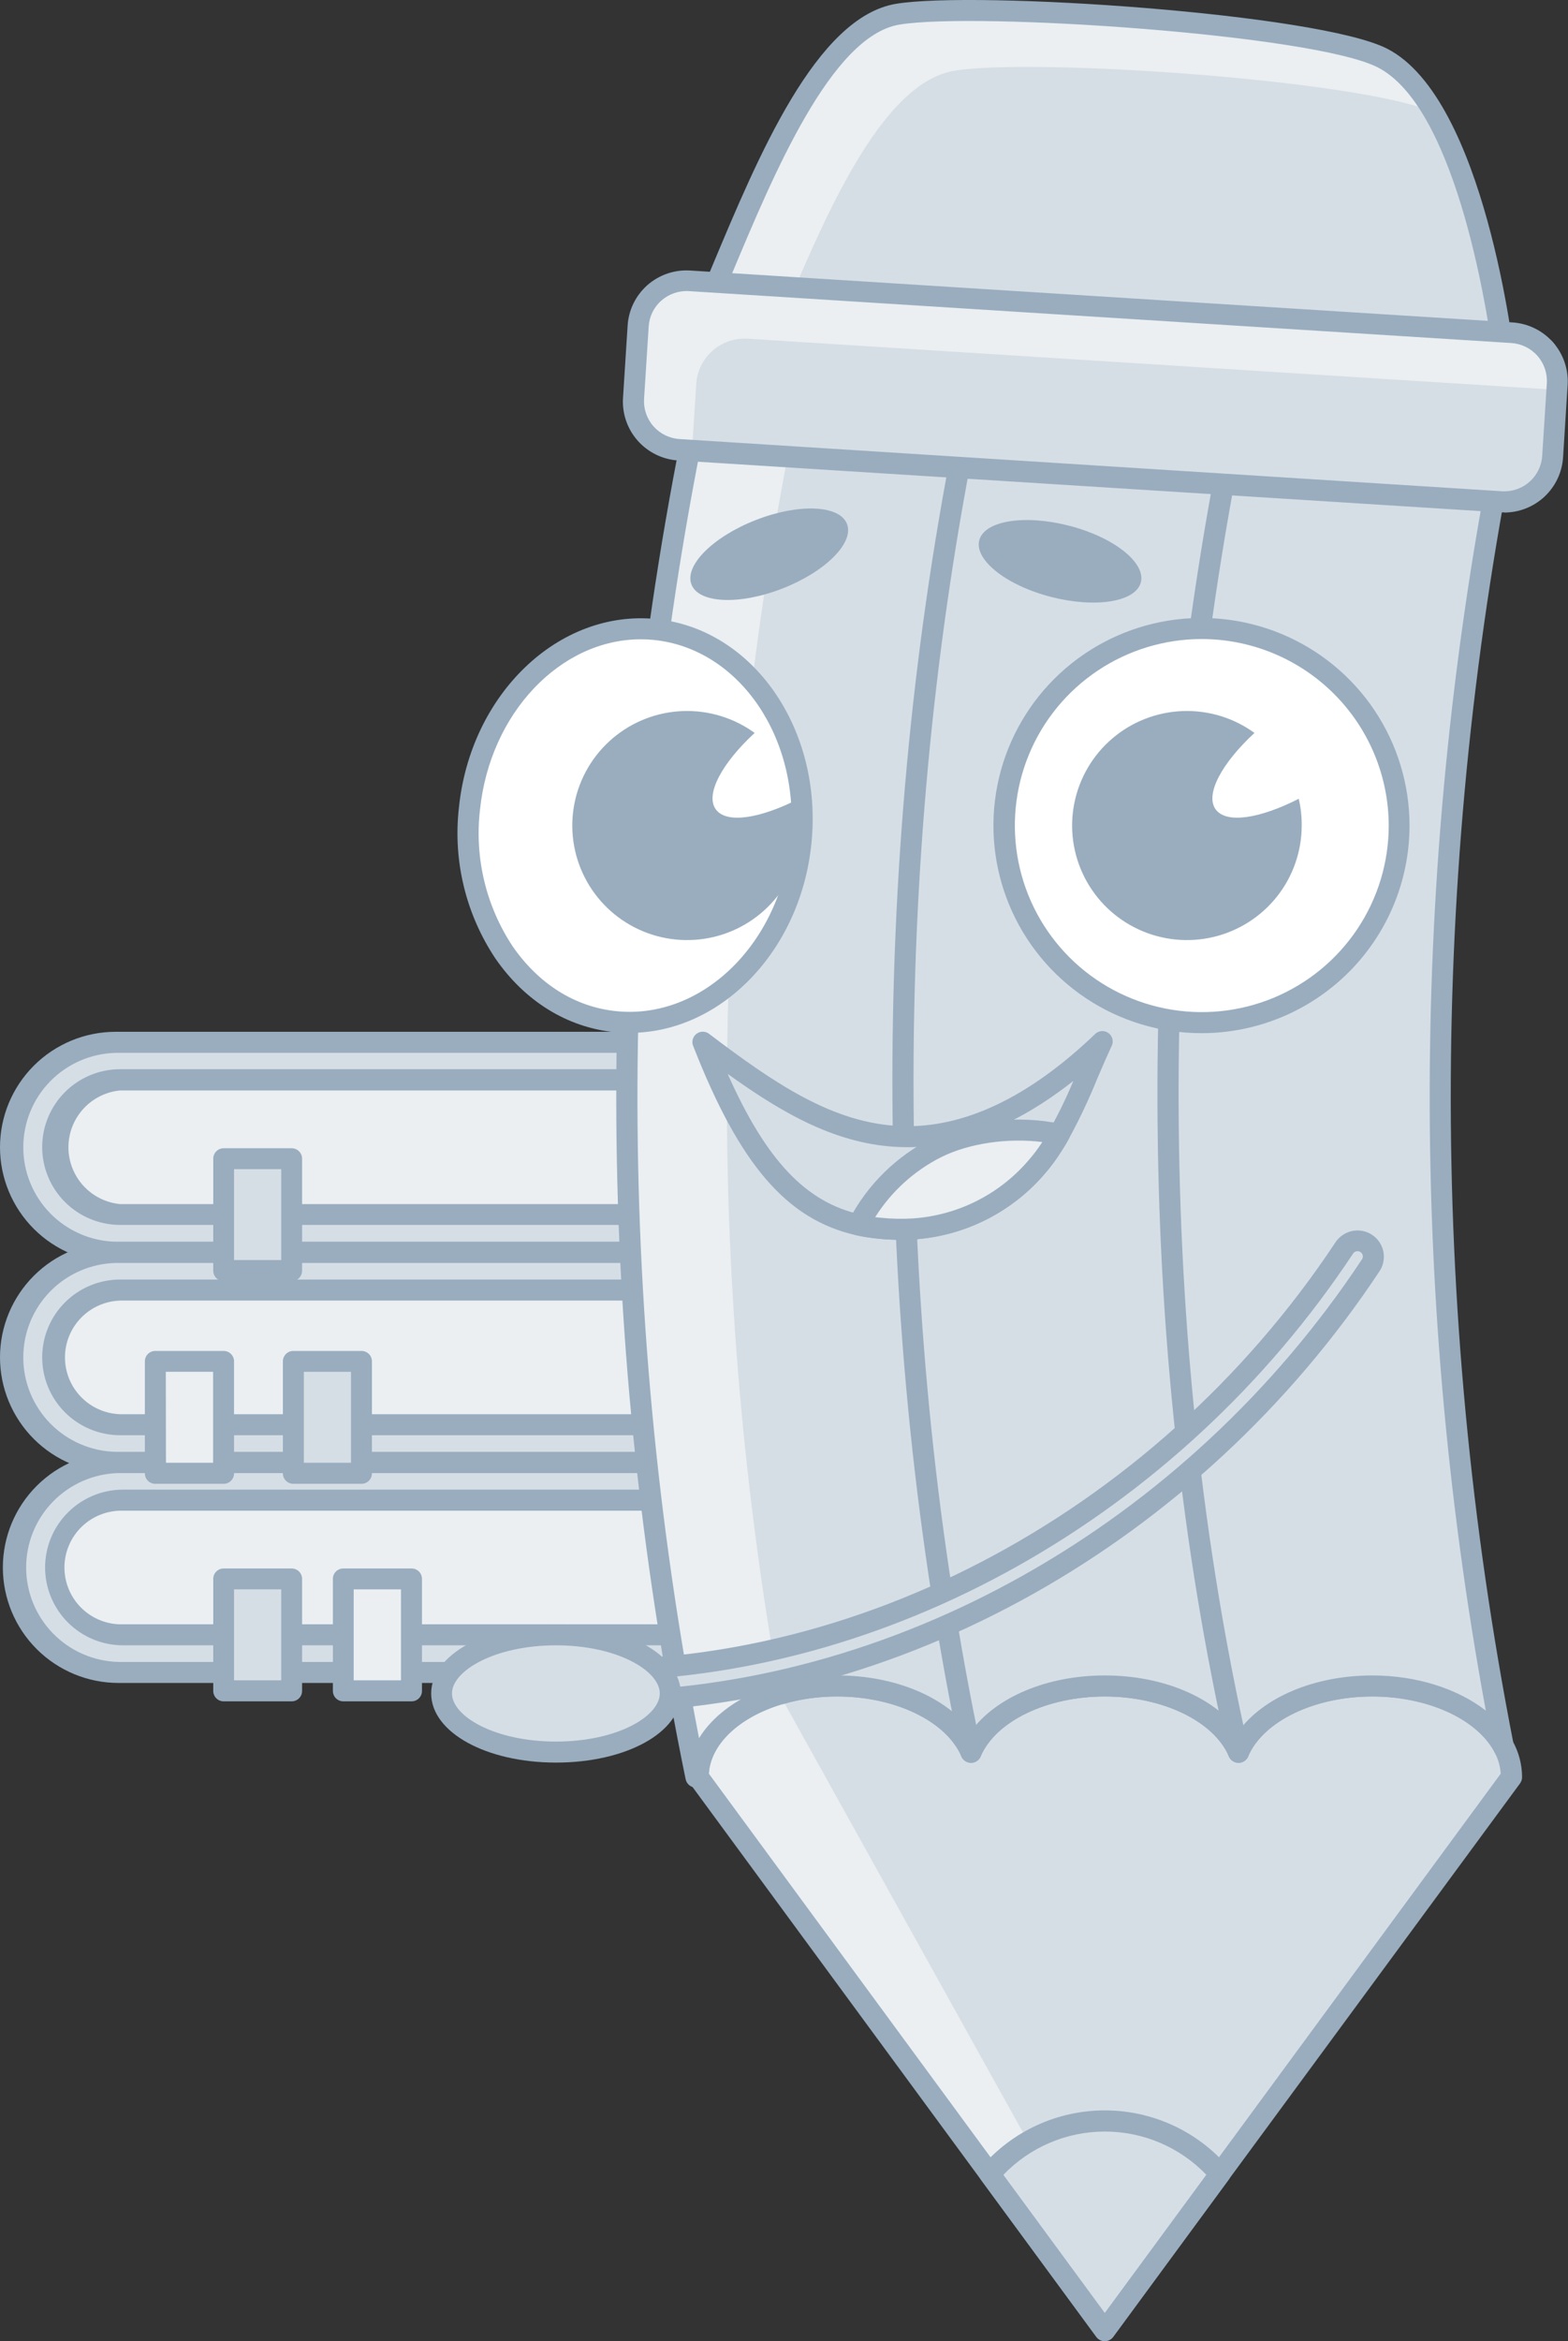 <svg width="126" height="188" viewBox="0 0 126 188" fill="none" xmlns="http://www.w3.org/2000/svg">
<rect x="0" y="0" width="126" height="188" fill="#333333" stroke="none"/>
<g clip-path="url(#clip0_244_597)">
<path d="M54.1 134.307H9.529C8.419 134.307 7.32 134.089 6.294 133.665C5.269 133.242 4.337 132.62 3.552 131.837C2.767 131.054 2.145 130.125 1.72 129.102C1.296 128.079 1.078 126.982 1.078 125.875C1.078 123.64 1.969 121.496 3.554 119.916C5.138 118.335 7.288 117.448 9.529 117.448H54.1V134.307Z" fill="#D6DEE5"/>
<path d="M54.1 135.149H9.529C7.063 135.149 4.698 134.172 2.954 132.433C1.21 130.694 0.23 128.335 0.23 125.875C0.23 123.416 1.21 121.057 2.954 119.318C4.698 117.578 7.063 116.601 9.529 116.601H54.1C54.322 116.601 54.534 116.689 54.691 116.845C54.848 117.002 54.936 117.214 54.936 117.435V134.295C54.938 134.406 54.919 134.517 54.878 134.62C54.837 134.724 54.776 134.818 54.698 134.898C54.62 134.977 54.527 135.041 54.425 135.084C54.322 135.127 54.211 135.149 54.1 135.149ZM9.529 118.294C7.543 118.34 5.654 119.159 4.266 120.577C2.878 121.994 2.101 123.896 2.101 125.877C2.101 127.858 2.878 129.761 4.266 131.178C5.654 132.595 7.543 133.415 9.529 133.461H53.251V118.294H9.529Z" fill="#99ADBF"/>
<path d="M54.1 131.294H9.893C8.452 131.294 7.07 130.723 6.051 129.707C5.032 128.691 4.459 127.312 4.459 125.875C4.459 124.438 5.032 123.06 6.051 122.044C7.07 121.028 8.452 120.457 9.893 120.457H54.1V131.294Z" fill="#EBEFF2"/>
<path d="M54.1 132.127H9.893C8.23 132.127 6.635 131.469 5.46 130.296C4.284 129.124 3.624 127.534 3.624 125.875C3.624 124.217 4.284 122.627 5.46 121.454C6.635 120.282 8.23 119.623 9.893 119.623H54.1C54.321 119.623 54.534 119.711 54.691 119.867C54.847 120.024 54.935 120.236 54.935 120.457V131.294C54.935 131.515 54.847 131.727 54.691 131.883C54.534 132.04 54.321 132.127 54.1 132.127ZM9.893 121.316C9.28 121.297 8.671 121.401 8.099 121.622C7.528 121.843 7.007 122.176 6.568 122.602C6.128 123.027 5.778 123.536 5.54 124.099C5.301 124.662 5.178 125.266 5.178 125.877C5.178 126.488 5.301 127.093 5.54 127.656C5.778 128.219 6.128 128.728 6.568 129.153C7.007 129.579 7.528 129.912 8.099 130.133C8.671 130.354 9.28 130.458 9.893 130.439H53.251V121.316H9.893Z" fill="#99ADBF"/>
<path d="M53.866 100.559H9.299C8.187 100.56 7.086 100.343 6.058 99.919C5.03 99.495 4.096 98.873 3.31 98.089C2.523 97.304 1.9 96.373 1.476 95.347C1.051 94.322 0.834 93.223 0.836 92.114C0.836 89.879 1.726 87.735 3.311 86.155C4.896 84.574 7.046 83.686 9.287 83.686H53.866V100.559Z" fill="#D6DEE5"/>
<path d="M53.866 101.405H9.299C6.833 101.405 4.468 100.428 2.724 98.689C0.98 96.949 0 94.59 0 92.131C0 89.671 0.98 87.312 2.724 85.573C4.468 83.834 6.833 82.857 9.299 82.857H53.866C54.087 82.857 54.3 82.945 54.457 83.101C54.614 83.257 54.702 83.469 54.702 83.691V100.546C54.705 100.658 54.686 100.769 54.645 100.873C54.605 100.977 54.544 101.072 54.466 101.152C54.388 101.232 54.294 101.296 54.191 101.339C54.088 101.382 53.978 101.405 53.866 101.405ZM9.299 84.549C7.313 84.596 5.424 85.415 4.036 86.832C2.648 88.249 1.871 90.152 1.871 92.133C1.871 94.114 2.648 96.016 4.036 97.434C5.424 98.851 7.313 99.67 9.299 99.717H53.021V84.549H9.299Z" fill="#99ADBF"/>
<path d="M53.866 97.532H9.659C8.218 97.532 6.836 96.962 5.817 95.945C4.798 94.929 4.226 93.551 4.226 92.114C4.226 90.677 4.798 89.299 5.817 88.283C6.836 87.266 8.218 86.696 9.659 86.696H53.866V97.532Z" fill="#EBEFF2"/>
<path d="M53.866 98.366H9.659C7.996 98.366 6.402 97.707 5.226 96.535C4.05 95.362 3.39 93.772 3.39 92.114C3.39 90.456 4.05 88.866 5.226 87.693C6.402 86.521 7.996 85.862 9.659 85.862H53.866C54.087 85.862 54.3 85.95 54.457 86.106C54.614 86.263 54.702 86.475 54.702 86.696V97.533C54.702 97.754 54.614 97.966 54.457 98.122C54.3 98.278 54.087 98.366 53.866 98.366ZM9.659 87.567C8.521 87.675 7.464 88.203 6.695 89.047C5.925 89.891 5.499 90.99 5.499 92.131C5.499 93.271 5.925 94.371 6.695 95.215C7.464 96.058 8.521 96.586 9.659 96.695H53.017V87.567H9.659Z" fill="#99ADBF"/>
<path d="M53.866 117.431H9.299C8.189 117.432 7.088 117.216 6.062 116.793C5.035 116.37 4.102 115.75 3.316 114.967C2.53 114.184 1.906 113.254 1.48 112.231C1.055 111.208 0.836 110.111 0.836 109.003C0.836 107.895 1.055 106.798 1.48 105.775C1.906 104.752 2.53 103.822 3.316 103.039C4.102 102.256 5.035 101.636 6.062 101.213C7.088 100.79 8.189 100.574 9.299 100.575H53.866V117.431Z" fill="#D6DEE5"/>
<path d="M53.866 118.277H9.299C6.833 118.277 4.468 117.3 2.724 115.561C0.98 113.821 0 111.463 0 109.003C0 106.543 0.98 104.184 2.724 102.445C4.468 100.706 6.833 99.729 9.299 99.729H53.866C54.087 99.729 54.3 99.817 54.457 99.973C54.614 100.129 54.702 100.342 54.702 100.563V117.422C54.704 117.534 54.685 117.644 54.644 117.748C54.603 117.851 54.542 117.946 54.464 118.025C54.386 118.105 54.293 118.168 54.19 118.211C54.088 118.255 53.977 118.277 53.866 118.277ZM9.299 101.421C7.313 101.468 5.424 102.287 4.036 103.704C2.648 105.121 1.871 107.024 1.871 109.005C1.871 110.986 2.648 112.889 4.036 114.306C5.424 115.723 7.313 116.542 9.299 116.589H53.021V101.421H9.299Z" fill="#99ADBF"/>
<path d="M53.866 114.413H9.659C8.218 114.413 6.836 113.842 5.817 112.826C4.798 111.81 4.226 110.432 4.226 108.995C4.226 107.558 4.798 106.179 5.817 105.163C6.836 104.147 8.218 103.576 9.659 103.576H53.866V114.413Z" fill="#EBEFF2"/>
<path d="M53.866 115.255H9.659C7.996 115.255 6.402 114.596 5.226 113.424C4.05 112.251 3.39 110.661 3.39 109.003C3.39 107.345 4.05 105.755 5.226 104.582C6.402 103.41 7.996 102.751 9.659 102.751H53.866C54.087 102.751 54.3 102.839 54.457 102.995C54.614 103.151 54.702 103.363 54.702 103.585V114.413C54.703 114.523 54.682 114.633 54.64 114.735C54.599 114.837 54.538 114.93 54.46 115.008C54.382 115.086 54.289 115.148 54.188 115.191C54.086 115.233 53.976 115.255 53.866 115.255ZM9.659 104.443C8.47 104.479 7.341 104.975 6.513 105.827C5.684 106.679 5.221 107.819 5.221 109.005C5.221 110.192 5.684 111.332 6.513 112.183C7.341 113.035 8.47 113.531 9.659 113.567H53.017V104.443H9.659Z" fill="#99ADBF"/>
<path d="M17.959 109.32H12.476V118.31H17.959V109.32Z" fill="#EBEFF2"/>
<path d="M17.972 119.156H12.476C12.254 119.156 12.041 119.068 11.885 118.912C11.728 118.756 11.64 118.544 11.64 118.323V109.32C11.64 109.099 11.728 108.887 11.885 108.73C12.041 108.574 12.254 108.486 12.476 108.486H17.972C18.194 108.486 18.406 108.574 18.563 108.73C18.72 108.887 18.808 109.099 18.808 109.32V118.31C18.809 118.421 18.789 118.53 18.748 118.633C18.706 118.736 18.645 118.829 18.567 118.908C18.49 118.986 18.397 119.049 18.295 119.092C18.192 119.134 18.083 119.156 17.972 119.156ZM13.337 117.464H17.123V110.162H13.324L13.337 117.464Z" fill="#99ADBF"/>
<path d="M29.052 109.32H23.568V118.31H29.052V109.32Z" fill="#D6DEE5"/>
<path d="M29.052 119.156H23.568C23.347 119.156 23.134 119.068 22.977 118.912C22.82 118.756 22.732 118.544 22.732 118.323V109.32C22.732 109.099 22.82 108.887 22.977 108.73C23.134 108.574 23.347 108.486 23.568 108.486H29.052C29.274 108.486 29.486 108.574 29.643 108.73C29.8 108.887 29.888 109.099 29.888 109.32V118.31C29.889 118.421 29.869 118.53 29.828 118.633C29.787 118.736 29.725 118.829 29.647 118.908C29.57 118.986 29.477 119.049 29.375 119.092C29.272 119.134 29.163 119.156 29.052 119.156ZM24.417 117.464H28.203V110.162H24.417V117.464Z" fill="#99ADBF"/>
<path d="M23.443 126.788H17.959V135.779H23.443V126.788Z" fill="#D6DEE5"/>
<path d="M23.439 136.625H17.972C17.75 136.625 17.538 136.537 17.381 136.381C17.224 136.224 17.136 136.012 17.136 135.791V126.788C17.136 126.567 17.224 126.355 17.381 126.199C17.538 126.042 17.75 125.955 17.972 125.955H23.439C23.66 125.955 23.873 126.042 24.03 126.199C24.186 126.355 24.275 126.567 24.275 126.788V135.779C24.276 135.889 24.256 135.999 24.215 136.102C24.173 136.204 24.112 136.297 24.034 136.376C23.956 136.455 23.864 136.518 23.762 136.56C23.659 136.603 23.549 136.625 23.439 136.625ZM18.808 134.937H22.599V127.634H18.808V134.937Z" fill="#99ADBF"/>
<path d="M23.443 93.043H17.959V102.034H23.443V93.043Z" fill="#D6DEE5"/>
<path d="M23.439 102.88H17.972C17.75 102.88 17.538 102.792 17.381 102.636C17.224 102.48 17.136 102.268 17.136 102.047V93.044C17.136 92.823 17.224 92.611 17.381 92.454C17.538 92.298 17.75 92.21 17.972 92.21H23.439C23.66 92.21 23.873 92.298 24.03 92.454C24.186 92.611 24.275 92.823 24.275 93.044V102.034C24.276 102.145 24.256 102.254 24.215 102.357C24.173 102.46 24.112 102.553 24.034 102.632C23.956 102.71 23.864 102.773 23.762 102.816C23.659 102.858 23.549 102.88 23.439 102.88ZM18.808 101.188H22.599V93.89H18.808V101.188Z" fill="#99ADBF"/>
<path d="M33.073 126.788H27.589V135.779H33.073V126.788Z" fill="#EBEFF2"/>
<path d="M33.073 136.625H27.585C27.363 136.625 27.151 136.537 26.994 136.381C26.837 136.224 26.749 136.012 26.749 135.791V126.788C26.749 126.567 26.837 126.355 26.994 126.199C27.151 126.042 27.363 125.955 27.585 125.955H33.073C33.294 125.955 33.507 126.042 33.664 126.199C33.821 126.355 33.908 126.567 33.908 126.788V135.779C33.91 135.889 33.89 135.999 33.849 136.102C33.807 136.204 33.746 136.297 33.668 136.376C33.59 136.455 33.498 136.518 33.395 136.56C33.293 136.603 33.184 136.625 33.073 136.625ZM28.421 134.937H32.224V127.634H28.421V134.937Z" fill="#99ADBF"/>
<path d="M121.449 142.693L88.773 187.146L56.106 142.702C56.106 139.751 58.785 137.208 62.643 136.058C64.151 135.611 65.717 135.387 67.29 135.391C72.402 135.391 76.707 137.629 78.04 140.697C79.369 137.629 83.678 135.391 88.786 135.391C93.893 135.391 98.206 137.629 99.535 140.697C100.864 137.629 105.169 135.391 110.281 135.391C115.112 135.391 119.242 137.404 120.801 140.209C121.225 140.969 121.448 141.824 121.449 142.693Z" fill="#D6DEE5"/>
<path d="M85.843 177.797L82.759 178.964L56.106 142.702C56.106 139.751 58.785 137.208 62.643 136.058L85.843 177.797Z" fill="#EBEFF2"/>
<path d="M88.773 188C88.64 188.001 88.509 187.97 88.39 187.909C88.272 187.849 88.169 187.762 88.092 187.654L55.433 143.21C55.318 143.062 55.255 142.881 55.253 142.693C55.253 139.459 58.053 136.533 62.392 135.241L62.48 135.22C64.042 134.764 65.662 134.536 67.29 134.545C71.946 134.545 76.042 136.296 78.04 139.017C80.038 136.291 84.129 134.545 88.785 134.545C93.442 134.545 97.537 136.296 99.535 139.017C101.533 136.291 105.625 134.545 110.281 134.545C115.271 134.545 119.798 136.658 121.54 139.797C122.043 140.688 122.307 141.692 122.309 142.714C122.309 142.894 122.252 143.069 122.146 143.214L89.442 187.654C89.365 187.76 89.265 187.847 89.149 187.907C89.032 187.967 88.904 187.999 88.773 188ZM56.958 142.427L88.773 185.724L120.596 142.431C120.549 141.792 120.361 141.171 120.044 140.614C118.59 137.996 114.661 136.237 110.268 136.237C105.625 136.237 101.525 138.209 100.3 141.035C100.238 141.19 100.131 141.323 99.993 141.417C99.854 141.512 99.69 141.562 99.523 141.562C99.355 141.562 99.191 141.512 99.053 141.417C98.914 141.323 98.807 141.19 98.745 141.035C97.521 138.209 93.421 136.237 88.773 136.237C84.125 136.237 80.029 138.209 78.805 141.035C78.743 141.19 78.636 141.323 78.497 141.417C78.359 141.512 78.195 141.562 78.027 141.562C77.86 141.562 77.696 141.512 77.557 141.417C77.419 141.323 77.312 141.19 77.25 141.035C76.021 138.209 71.925 136.237 67.278 136.237C65.794 136.23 64.317 136.44 62.893 136.858H62.806C59.374 137.925 57.117 140.076 56.958 142.427Z" fill="#99ADBF"/>
<path d="M57.084 23.921C60.846 15.047 65.69 2.218 72.13 1.142C78.571 0.067 105.788 1.938 111.096 4.668C118.619 8.532 120.909 29.231 120.909 29.231L57.084 23.921Z" fill="#D6DEE5"/>
<path d="M115.179 8.986C108.91 6.377 82.959 4.635 76.69 5.681C71.161 6.602 66.814 16.139 63.316 24.437L57.084 23.925C60.846 15.047 65.685 2.218 72.13 1.142C78.575 0.067 105.788 1.938 111.1 4.668C112.676 5.481 114.026 7.036 115.179 8.986Z" fill="#EBEFF2"/>
<path d="M120.909 30.077H120.838L57.017 24.762C56.882 24.751 56.752 24.707 56.637 24.635C56.523 24.562 56.428 24.463 56.361 24.346C56.29 24.232 56.248 24.103 56.237 23.969C56.227 23.836 56.249 23.702 56.302 23.579L57.205 21.436C60.941 12.504 65.593 1.38 71.992 0.308C78.391 -0.763 105.963 1.075 111.484 3.918C119.317 7.944 121.657 28.276 121.754 29.139C121.768 29.257 121.758 29.376 121.723 29.49C121.687 29.603 121.628 29.708 121.549 29.797C121.47 29.886 121.373 29.957 121.264 30.005C121.155 30.053 121.037 30.078 120.918 30.077H120.909ZM58.317 23.174L119.952 28.301C119.375 24.133 116.834 8.561 110.724 5.418C105.554 2.759 78.412 0.954 72.272 1.976C66.797 2.893 62.158 13.992 58.768 22.099L58.317 23.174Z" fill="#99ADBF"/>
<path d="M120.788 140.209C119.229 137.404 115.1 135.391 110.268 135.391C105.161 135.391 100.852 137.629 99.523 140.701C98.194 137.629 93.885 135.391 88.773 135.391C83.661 135.391 79.356 137.629 78.027 140.701C76.698 137.629 72.389 135.391 67.278 135.391C61.1 135.391 56.097 138.663 56.097 142.693H55.922C48.56 106.663 48.56 69.521 55.922 33.49H121.281C114.083 68.685 113.916 104.95 120.788 140.209Z" fill="#D6DEE5"/>
<path d="M63.922 33.482C57.017 67.286 56.592 102.088 62.668 136.05C58.802 137.192 56.114 139.743 56.114 142.693H55.939C48.577 106.663 48.577 69.521 55.939 33.49L63.922 33.482Z" fill="#EBEFF2"/>
<path d="M78.027 141.543C77.831 141.547 77.64 141.482 77.487 141.359C77.334 141.236 77.23 141.064 77.192 140.872C70.086 107.061 69.877 69.548 76.631 35.245C76.653 35.136 76.696 35.031 76.757 34.938C76.819 34.846 76.899 34.766 76.992 34.703C77.084 34.641 77.188 34.597 77.298 34.575C77.408 34.553 77.52 34.553 77.63 34.574C77.74 34.595 77.845 34.638 77.938 34.7C78.031 34.761 78.111 34.841 78.174 34.933C78.236 35.026 78.28 35.13 78.302 35.239C78.324 35.348 78.325 35.461 78.303 35.57C71.591 69.656 71.787 106.931 78.855 140.526C78.879 140.634 78.882 140.747 78.862 140.856C78.842 140.965 78.801 141.07 78.74 141.163C78.68 141.256 78.601 141.336 78.508 141.399C78.416 141.461 78.312 141.505 78.203 141.526C78.145 141.538 78.086 141.544 78.027 141.543Z" fill="#99ADBF"/>
<path d="M99.523 141.543C99.328 141.547 99.139 141.484 98.986 141.364C98.833 141.244 98.728 141.074 98.687 140.885C91.235 108.019 91.114 70.119 98.34 34.182C98.384 33.961 98.515 33.767 98.703 33.642C98.891 33.517 99.121 33.471 99.343 33.516C99.565 33.56 99.76 33.69 99.885 33.878C100.011 34.065 100.056 34.295 100.012 34.516C92.827 70.236 92.948 107.874 100.35 140.522C100.376 140.63 100.38 140.742 100.362 140.852C100.343 140.962 100.303 141.067 100.244 141.161C100.184 141.255 100.106 141.336 100.015 141.399C99.923 141.463 99.82 141.508 99.711 141.531C99.649 141.543 99.586 141.547 99.523 141.543Z" fill="#99ADBF"/>
<path d="M56.106 143.548H55.93C55.733 143.551 55.542 143.486 55.389 143.362C55.236 143.239 55.132 143.065 55.094 142.873C47.663 106.729 47.663 69.458 55.094 33.315C55.132 33.123 55.236 32.949 55.389 32.826C55.542 32.702 55.733 32.636 55.93 32.64H121.281C121.407 32.639 121.531 32.666 121.645 32.72C121.758 32.773 121.858 32.851 121.937 32.949C122.017 33.046 122.074 33.159 122.104 33.281C122.134 33.403 122.137 33.53 122.113 33.653C114.903 68.737 114.737 104.898 121.624 140.047C121.7 140.254 121.69 140.484 121.596 140.684C121.503 140.885 121.333 141.04 121.125 141.116C120.916 141.191 120.686 141.181 120.485 141.088C120.284 140.995 120.128 140.825 120.052 140.618C118.594 137.996 114.665 136.237 110.272 136.237C105.629 136.237 101.529 138.208 100.304 141.034C100.243 141.19 100.136 141.323 99.997 141.417C99.858 141.511 99.695 141.562 99.527 141.562C99.359 141.562 99.195 141.511 99.057 141.417C98.918 141.323 98.811 141.19 98.749 141.034C97.525 138.208 93.425 136.237 88.777 136.237C84.129 136.237 80.034 138.208 78.809 141.034C78.747 141.19 78.64 141.323 78.502 141.417C78.363 141.511 78.199 141.562 78.032 141.562C77.864 141.562 77.7 141.511 77.561 141.417C77.423 141.323 77.316 141.19 77.254 141.034C76.025 138.208 71.93 136.237 67.282 136.237C61.619 136.237 57 139.1 56.95 142.635C56.967 142.777 56.945 142.921 56.887 143.052C56.821 143.202 56.711 143.329 56.572 143.418C56.433 143.506 56.271 143.551 56.106 143.548ZM56.624 34.345C49.579 69.058 49.425 104.812 56.173 139.584C57.982 136.62 62.275 134.545 67.29 134.545C71.946 134.545 76.038 136.295 78.036 139.017C80.034 136.295 84.125 134.545 88.781 134.545C93.437 134.545 97.533 136.295 99.531 139.017C101.529 136.295 105.621 134.545 110.277 134.545C113.833 134.545 117.152 135.616 119.396 137.371C113.109 103.282 113.397 68.31 120.245 34.328L56.624 34.345Z" fill="#99ADBF"/>
<path d="M64.36 67.644C65.241 58.947 59.992 51.297 52.636 50.555C45.28 49.814 38.603 56.263 37.722 64.959C36.84 73.655 42.089 81.306 49.445 82.047C56.801 82.788 63.479 76.34 64.36 67.644Z" fill="white"/>
<path d="M50.597 82.944C50.179 82.944 49.761 82.923 49.368 82.886C45.557 82.498 42.159 80.385 39.801 76.959C37.43 73.399 36.394 69.118 36.876 64.872C37.8 55.727 44.905 48.929 52.72 49.712C60.536 50.496 66.132 58.582 65.205 67.727C64.335 76.388 57.911 82.944 50.597 82.944ZM51.496 51.338C45.043 51.338 39.375 57.244 38.569 65.038C38.125 68.889 39.057 72.772 41.202 76.004C43.291 79.022 46.217 80.869 49.536 81.202C56.415 81.894 62.693 75.784 63.525 67.556C64.356 59.328 59.437 52.101 52.557 51.392C52.205 51.355 51.85 51.337 51.496 51.338Z" fill="#99ADBF"/>
<path d="M64.436 66.297C64.435 68.364 63.736 70.37 62.453 71.992C61.169 73.614 59.376 74.758 57.36 75.24C55.345 75.721 53.226 75.512 51.345 74.645C49.464 73.779 47.929 72.306 46.99 70.465C46.05 68.623 45.76 66.519 46.166 64.493C46.572 62.466 47.65 60.635 49.227 59.294C50.803 57.953 52.787 57.181 54.858 57.102C56.928 57.023 58.965 57.641 60.641 58.857C58.012 61.291 56.662 63.78 57.51 64.98C58.359 66.18 61.071 65.739 64.198 64.146C64.364 64.851 64.444 65.573 64.436 66.297Z" fill="#99ADBF"/>
<path d="M112.148 69.254C113.782 60.666 108.125 52.385 99.514 50.756C90.903 49.127 82.598 54.768 80.965 63.355C79.332 71.943 84.988 80.225 93.599 81.853C102.21 83.482 110.515 77.841 112.148 69.254Z" fill="white"/>
<path d="M96.547 82.969C93.24 82.969 90.008 81.992 87.259 80.16C84.51 78.328 82.367 75.724 81.102 72.677C79.836 69.631 79.505 66.279 80.15 63.045C80.795 59.81 82.387 56.84 84.725 54.508C87.064 52.176 90.042 50.589 93.285 49.945C96.528 49.302 99.89 49.632 102.945 50.894C106 52.156 108.611 54.293 110.448 57.035C112.285 59.776 113.265 63 113.265 66.297C113.265 68.487 112.833 70.655 111.992 72.677C111.152 74.7 109.921 76.538 108.368 78.086C106.816 79.634 104.973 80.862 102.945 81.7C100.916 82.538 98.742 82.969 96.547 82.969ZM96.547 51.317C93.577 51.322 90.675 52.205 88.209 53.854C85.742 55.503 83.82 57.844 82.687 60.582C81.554 63.32 81.26 66.331 81.843 69.235C82.425 72.139 83.858 74.806 85.959 76.898C88.061 78.991 90.738 80.415 93.651 80.991C96.564 81.567 99.583 81.269 102.326 80.135C105.069 79 107.414 77.08 109.063 74.617C110.713 72.154 111.593 69.259 111.593 66.297C111.587 62.322 109.998 58.512 107.177 55.703C104.356 52.895 100.533 51.317 96.547 51.317Z" fill="#99ADBF"/>
<path d="M104.601 66.297C104.6 68.364 103.902 70.37 102.618 71.992C101.334 73.614 99.54 74.758 97.525 75.24C95.51 75.721 93.391 75.512 91.51 74.645C89.629 73.779 88.094 72.306 87.155 70.465C86.215 68.623 85.925 66.519 86.331 64.493C86.737 62.466 87.815 60.635 89.392 59.294C90.969 57.953 92.952 57.181 95.023 57.102C97.093 57.023 99.13 57.641 100.806 58.857C98.177 61.291 96.831 63.78 97.675 64.98C98.52 66.18 101.236 65.739 104.363 64.146C104.529 64.851 104.609 65.573 104.601 66.297Z" fill="#99ADBF"/>
<path d="M60.737 41.76C64.185 40.413 67.466 40.551 68.059 42.068C68.653 43.585 66.341 45.903 62.893 47.253C59.445 48.604 56.164 48.462 55.567 46.945C54.969 45.428 57.284 43.106 60.737 41.76Z" fill="#99ADBF"/>
<path d="M91.674 46.77C91.256 48.345 88.017 48.854 84.435 47.929C80.853 47.003 78.278 44.957 78.692 43.381C79.106 41.806 82.349 41.297 85.931 42.222C89.513 43.148 92.087 45.194 91.674 46.77Z" fill="#99ADBF"/>
<path d="M98.035 174.562L88.777 187.146L79.524 174.554C80.668 173.222 82.088 172.153 83.685 171.42C85.283 170.687 87.021 170.307 88.779 170.307C90.538 170.307 92.276 170.687 93.873 171.42C95.471 172.153 96.891 173.222 98.035 174.554V174.562Z" fill="#D6DEE5"/>
<path d="M88.777 188C88.644 188.001 88.513 187.97 88.394 187.909C88.276 187.849 88.174 187.762 88.096 187.654L78.838 175.058C78.722 174.903 78.663 174.711 78.673 174.517C78.683 174.323 78.761 174.139 78.893 173.995C80.117 172.577 81.634 171.438 83.341 170.657C85.047 169.877 86.902 169.473 88.779 169.473C90.656 169.473 92.511 169.877 94.218 170.657C95.924 171.438 97.441 172.577 98.666 173.995C98.798 174.139 98.875 174.323 98.885 174.517C98.895 174.711 98.837 174.903 98.72 175.058L89.463 187.654C89.384 187.762 89.281 187.85 89.162 187.91C89.043 187.971 88.911 188.001 88.777 188ZM80.623 174.642L88.777 185.737L96.936 174.642C95.882 173.545 94.617 172.672 93.216 172.075C91.816 171.479 90.308 171.172 88.785 171.172C87.263 171.172 85.755 171.479 84.355 172.075C82.954 172.672 81.689 173.545 80.635 174.642H80.623Z" fill="#99ADBF"/>
<path d="M122.61 40.43L52.583 35.987C52.331 35.972 52.084 35.907 51.858 35.797C51.631 35.686 51.429 35.532 51.262 35.344C51.095 35.155 50.967 34.936 50.885 34.698C50.803 34.46 50.769 34.208 50.785 33.957L51.408 24.208C51.441 23.702 51.675 23.229 52.057 22.894C52.44 22.558 52.94 22.388 53.448 22.42L123.476 26.851C123.983 26.883 124.457 27.115 124.793 27.495C125.13 27.876 125.301 28.374 125.269 28.881L124.65 38.626C124.636 38.878 124.571 39.125 124.461 39.352C124.35 39.58 124.196 39.783 124.006 39.951C123.817 40.118 123.596 40.247 123.356 40.33C123.117 40.412 122.863 40.446 122.61 40.43Z" fill="#D6DEE5"/>
<path d="M125.147 30.844L125.11 31.306L60.085 27.197C59.053 27.132 58.037 27.478 57.261 28.16C56.485 28.841 56.013 29.802 55.947 30.831L55.608 36.179L54.547 36.112C54.036 36.08 53.537 35.947 53.078 35.722C52.619 35.497 52.208 35.184 51.871 34.801C51.533 34.418 51.274 33.972 51.109 33.489C50.945 33.006 50.877 32.495 50.911 31.986L51.274 26.171C51.342 25.144 51.816 24.185 52.591 23.505C53.367 22.825 54.381 22.48 55.412 22.545L121.499 26.713C122.01 26.745 122.511 26.877 122.971 27.102C123.432 27.327 123.843 27.64 124.182 28.024C124.521 28.407 124.781 28.854 124.946 29.338C125.112 29.822 125.18 30.334 125.147 30.844Z" fill="#EBEFF2"/>
<path d="M120.893 41.147H120.588L54.497 36.979C53.245 36.898 52.076 36.327 51.245 35.39C50.414 34.453 49.989 33.226 50.062 31.977L50.434 26.142C50.473 25.523 50.633 24.919 50.906 24.362C51.178 23.805 51.559 23.307 52.024 22.897C52.49 22.487 53.032 22.172 53.62 21.971C54.208 21.769 54.83 21.686 55.45 21.724L121.54 25.892C122.791 25.974 123.959 26.545 124.789 27.482C125.619 28.419 126.044 29.645 125.971 30.894L125.603 36.729C125.527 37.928 124.995 39.053 124.118 39.876C123.24 40.699 122.081 41.158 120.876 41.16L120.893 41.147ZM120.692 39.451C121.499 39.501 122.293 39.23 122.899 38.697C123.506 38.164 123.875 37.413 123.927 36.608L124.299 30.773C124.348 29.968 124.076 29.177 123.542 28.573C123.007 27.968 122.255 27.599 121.449 27.547L55.362 23.379C54.554 23.328 53.759 23.6 53.151 24.133C52.85 24.395 52.605 24.715 52.429 25.072C52.253 25.43 52.15 25.819 52.127 26.217L51.755 32.032C51.705 32.836 51.977 33.628 52.511 34.233C53.045 34.837 53.799 35.206 54.605 35.258L120.692 39.451Z" fill="#99ADBF"/>
<path d="M56.507 83.728C60.085 92.856 63.679 97.191 68.983 98.366C69.534 98.49 70.092 98.578 70.655 98.629C71.561 98.722 72.474 98.742 73.384 98.687C75.26 98.563 77.094 98.069 78.778 97.235C80.462 96.401 81.964 95.243 83.198 93.827C83.721 93.233 84.195 92.598 84.614 91.926C84.79 91.656 84.953 91.376 85.116 91.093C86.453 88.759 87.402 86.091 88.522 83.707C84.105 87.917 78.491 91.497 72.381 91.28C66.454 91.064 61.263 87.321 56.507 83.728Z" fill="#D6DEE5"/>
<path d="M72.356 99.562C71.76 99.564 71.164 99.534 70.571 99.471C69.977 99.414 69.386 99.322 68.803 99.196C63.245 97.945 59.454 93.573 55.717 84.036C55.636 83.864 55.617 83.668 55.663 83.483C55.709 83.297 55.817 83.133 55.97 83.018C56.123 82.903 56.31 82.844 56.502 82.85C56.693 82.856 56.876 82.928 57.021 83.053C62.208 86.975 66.952 90.239 72.423 90.43C77.438 90.609 82.646 88.142 87.945 83.09C88.082 82.932 88.272 82.83 88.48 82.805C88.687 82.78 88.897 82.833 89.067 82.955C89.237 83.076 89.355 83.257 89.398 83.461C89.441 83.665 89.406 83.878 89.3 84.057C88.915 84.891 88.556 85.725 88.188 86.583C87.508 88.27 86.73 89.915 85.856 91.51C85.693 91.806 85.521 92.102 85.329 92.389C84.89 93.097 84.393 93.766 83.841 94.39C82.532 95.889 80.939 97.115 79.153 97.998C77.367 98.881 75.423 99.403 73.434 99.533C73.062 99.554 72.724 99.562 72.356 99.562ZM58.467 86.225C61.585 93.227 64.787 96.566 69.167 97.532C69.683 97.649 70.207 97.731 70.734 97.778C71.602 97.868 72.475 97.887 73.346 97.837C75.485 97.68 77.556 97.022 79.391 95.915C81.226 94.808 82.772 93.284 83.904 91.468C84.079 91.201 84.23 90.939 84.38 90.668C85.077 89.415 85.702 88.123 86.253 86.8C81.572 90.497 76.903 92.281 72.36 92.114C67.311 91.943 62.973 89.472 58.467 86.233V86.225Z" fill="#99ADBF"/>
<path d="M68.983 98.366C69.534 98.49 70.092 98.578 70.655 98.629C71.561 98.722 72.474 98.742 73.384 98.687C75.26 98.563 77.094 98.069 78.778 97.235C80.462 96.401 81.964 95.243 83.198 93.827C83.721 93.234 84.195 92.598 84.614 91.927C84.79 91.656 84.953 91.376 85.116 91.093C81.977 90.426 78.128 90.747 75.265 92.168C72.569 93.524 70.371 95.693 68.983 98.366Z" fill="#EBEFF2"/>
<path d="M72.356 99.562C71.76 99.564 71.164 99.534 70.571 99.471C69.977 99.414 69.387 99.322 68.803 99.196C68.676 99.168 68.556 99.111 68.455 99.029C68.353 98.948 68.272 98.843 68.218 98.725C68.16 98.609 68.13 98.481 68.13 98.352C68.13 98.222 68.16 98.094 68.218 97.979C69.694 95.141 72.032 92.84 74.897 91.406C77.823 89.955 81.806 89.517 85.3 90.263C85.43 90.29 85.551 90.347 85.654 90.43C85.757 90.512 85.839 90.618 85.893 90.739C85.95 90.859 85.977 90.991 85.972 91.124C85.966 91.256 85.93 91.386 85.864 91.501C85.693 91.806 85.522 92.102 85.333 92.389C84.056 94.432 82.312 96.144 80.244 97.386C78.176 98.627 75.842 99.363 73.434 99.533C73.062 99.554 72.724 99.562 72.356 99.562ZM70.325 97.745L70.743 97.787C71.61 97.878 72.484 97.898 73.355 97.845C75.12 97.725 76.843 97.258 78.426 96.471C80.009 95.684 81.42 94.593 82.579 93.26C83.011 92.774 83.405 92.256 83.758 91.71C80.962 91.364 77.906 91.806 75.658 92.91C73.472 94.007 71.628 95.679 70.325 97.745Z" fill="#99ADBF"/>
<path d="M47.785 136.654C46.154 136.654 44.527 136.591 42.903 136.466C42.735 136.456 42.572 136.412 42.422 136.337C42.272 136.263 42.138 136.159 42.029 136.032C41.92 135.904 41.837 135.757 41.786 135.597C41.735 135.438 41.717 135.27 41.733 135.103C41.744 134.937 41.788 134.774 41.863 134.625C41.938 134.475 42.042 134.343 42.17 134.234C42.297 134.126 42.445 134.044 42.605 133.994C42.764 133.943 42.933 133.925 43.099 133.94C67.708 135.841 93.191 122.595 108.024 100.179C108.21 99.898 108.501 99.703 108.831 99.636C109.162 99.569 109.506 99.635 109.788 99.821C110.069 100.006 110.265 100.296 110.333 100.626C110.4 100.956 110.333 101.299 110.147 101.58C95.786 123.274 71.733 136.654 47.785 136.654Z" fill="#D6DEE5"/>
<path d="M47.784 137.5C46.142 137.5 44.474 137.437 42.836 137.312C42.276 137.269 41.757 137.006 41.392 136.58C41.027 136.155 40.846 135.603 40.888 135.045C40.909 134.763 40.986 134.488 41.115 134.237C41.243 133.985 41.42 133.761 41.636 133.578C41.848 133.398 42.093 133.264 42.358 133.182C42.624 133.1 42.903 133.073 43.179 133.103C67.47 134.978 92.652 121.882 107.318 99.758C107.627 99.291 108.111 98.965 108.661 98.853C109.212 98.741 109.785 98.851 110.254 99.16C110.723 99.469 111.049 99.951 111.162 100.5C111.274 101.049 111.163 101.621 110.853 102.088C96.376 123.925 72.21 137.5 47.784 137.5ZM42.982 134.778C42.889 134.777 42.798 134.809 42.727 134.87C42.682 134.905 42.645 134.95 42.617 135C42.59 135.051 42.574 135.106 42.569 135.163C42.565 135.22 42.572 135.278 42.59 135.332C42.609 135.386 42.638 135.436 42.677 135.479C42.713 135.521 42.757 135.555 42.806 135.58C42.856 135.605 42.91 135.62 42.965 135.624C44.562 135.749 46.188 135.812 47.789 135.812C71.645 135.812 95.272 122.524 109.441 101.134C109.472 101.088 109.495 101.035 109.506 100.981C109.517 100.926 109.517 100.869 109.505 100.814C109.494 100.759 109.472 100.707 109.44 100.661C109.408 100.615 109.367 100.576 109.32 100.546C109.273 100.514 109.221 100.492 109.166 100.481C109.111 100.47 109.054 100.47 108.999 100.482C108.944 100.493 108.892 100.515 108.846 100.547C108.8 100.579 108.76 100.62 108.73 100.667C94.687 121.874 71.177 134.966 47.793 134.966C46.205 134.966 44.62 134.907 43.032 134.782L42.982 134.778Z" fill="#99ADBF"/>
<path d="M44.679 140.697C49.753 140.697 53.866 138.59 53.866 135.991C53.866 133.392 49.753 131.285 44.679 131.285C39.605 131.285 35.492 133.392 35.492 135.991C35.492 138.59 39.605 140.697 44.679 140.697Z" fill="#D6DEE5"/>
<path d="M44.679 141.543C39.053 141.543 34.648 139.105 34.648 135.991C34.648 132.878 39.053 130.46 44.679 130.46C50.305 130.46 54.71 132.899 54.71 136.012C54.71 139.126 50.309 141.543 44.679 141.543ZM44.679 132.127C39.768 132.127 36.32 134.166 36.32 135.991C36.32 137.817 39.747 139.855 44.679 139.855C49.611 139.855 53.017 137.817 53.017 135.991C53.017 134.166 49.594 132.127 44.679 132.127Z" fill="#99ADBF"/>
</g>
<defs>
<clipPath id="clip0_244_597">
<rect width="126" height="188" fill="white"/>
</clipPath>
</defs>
</svg>
